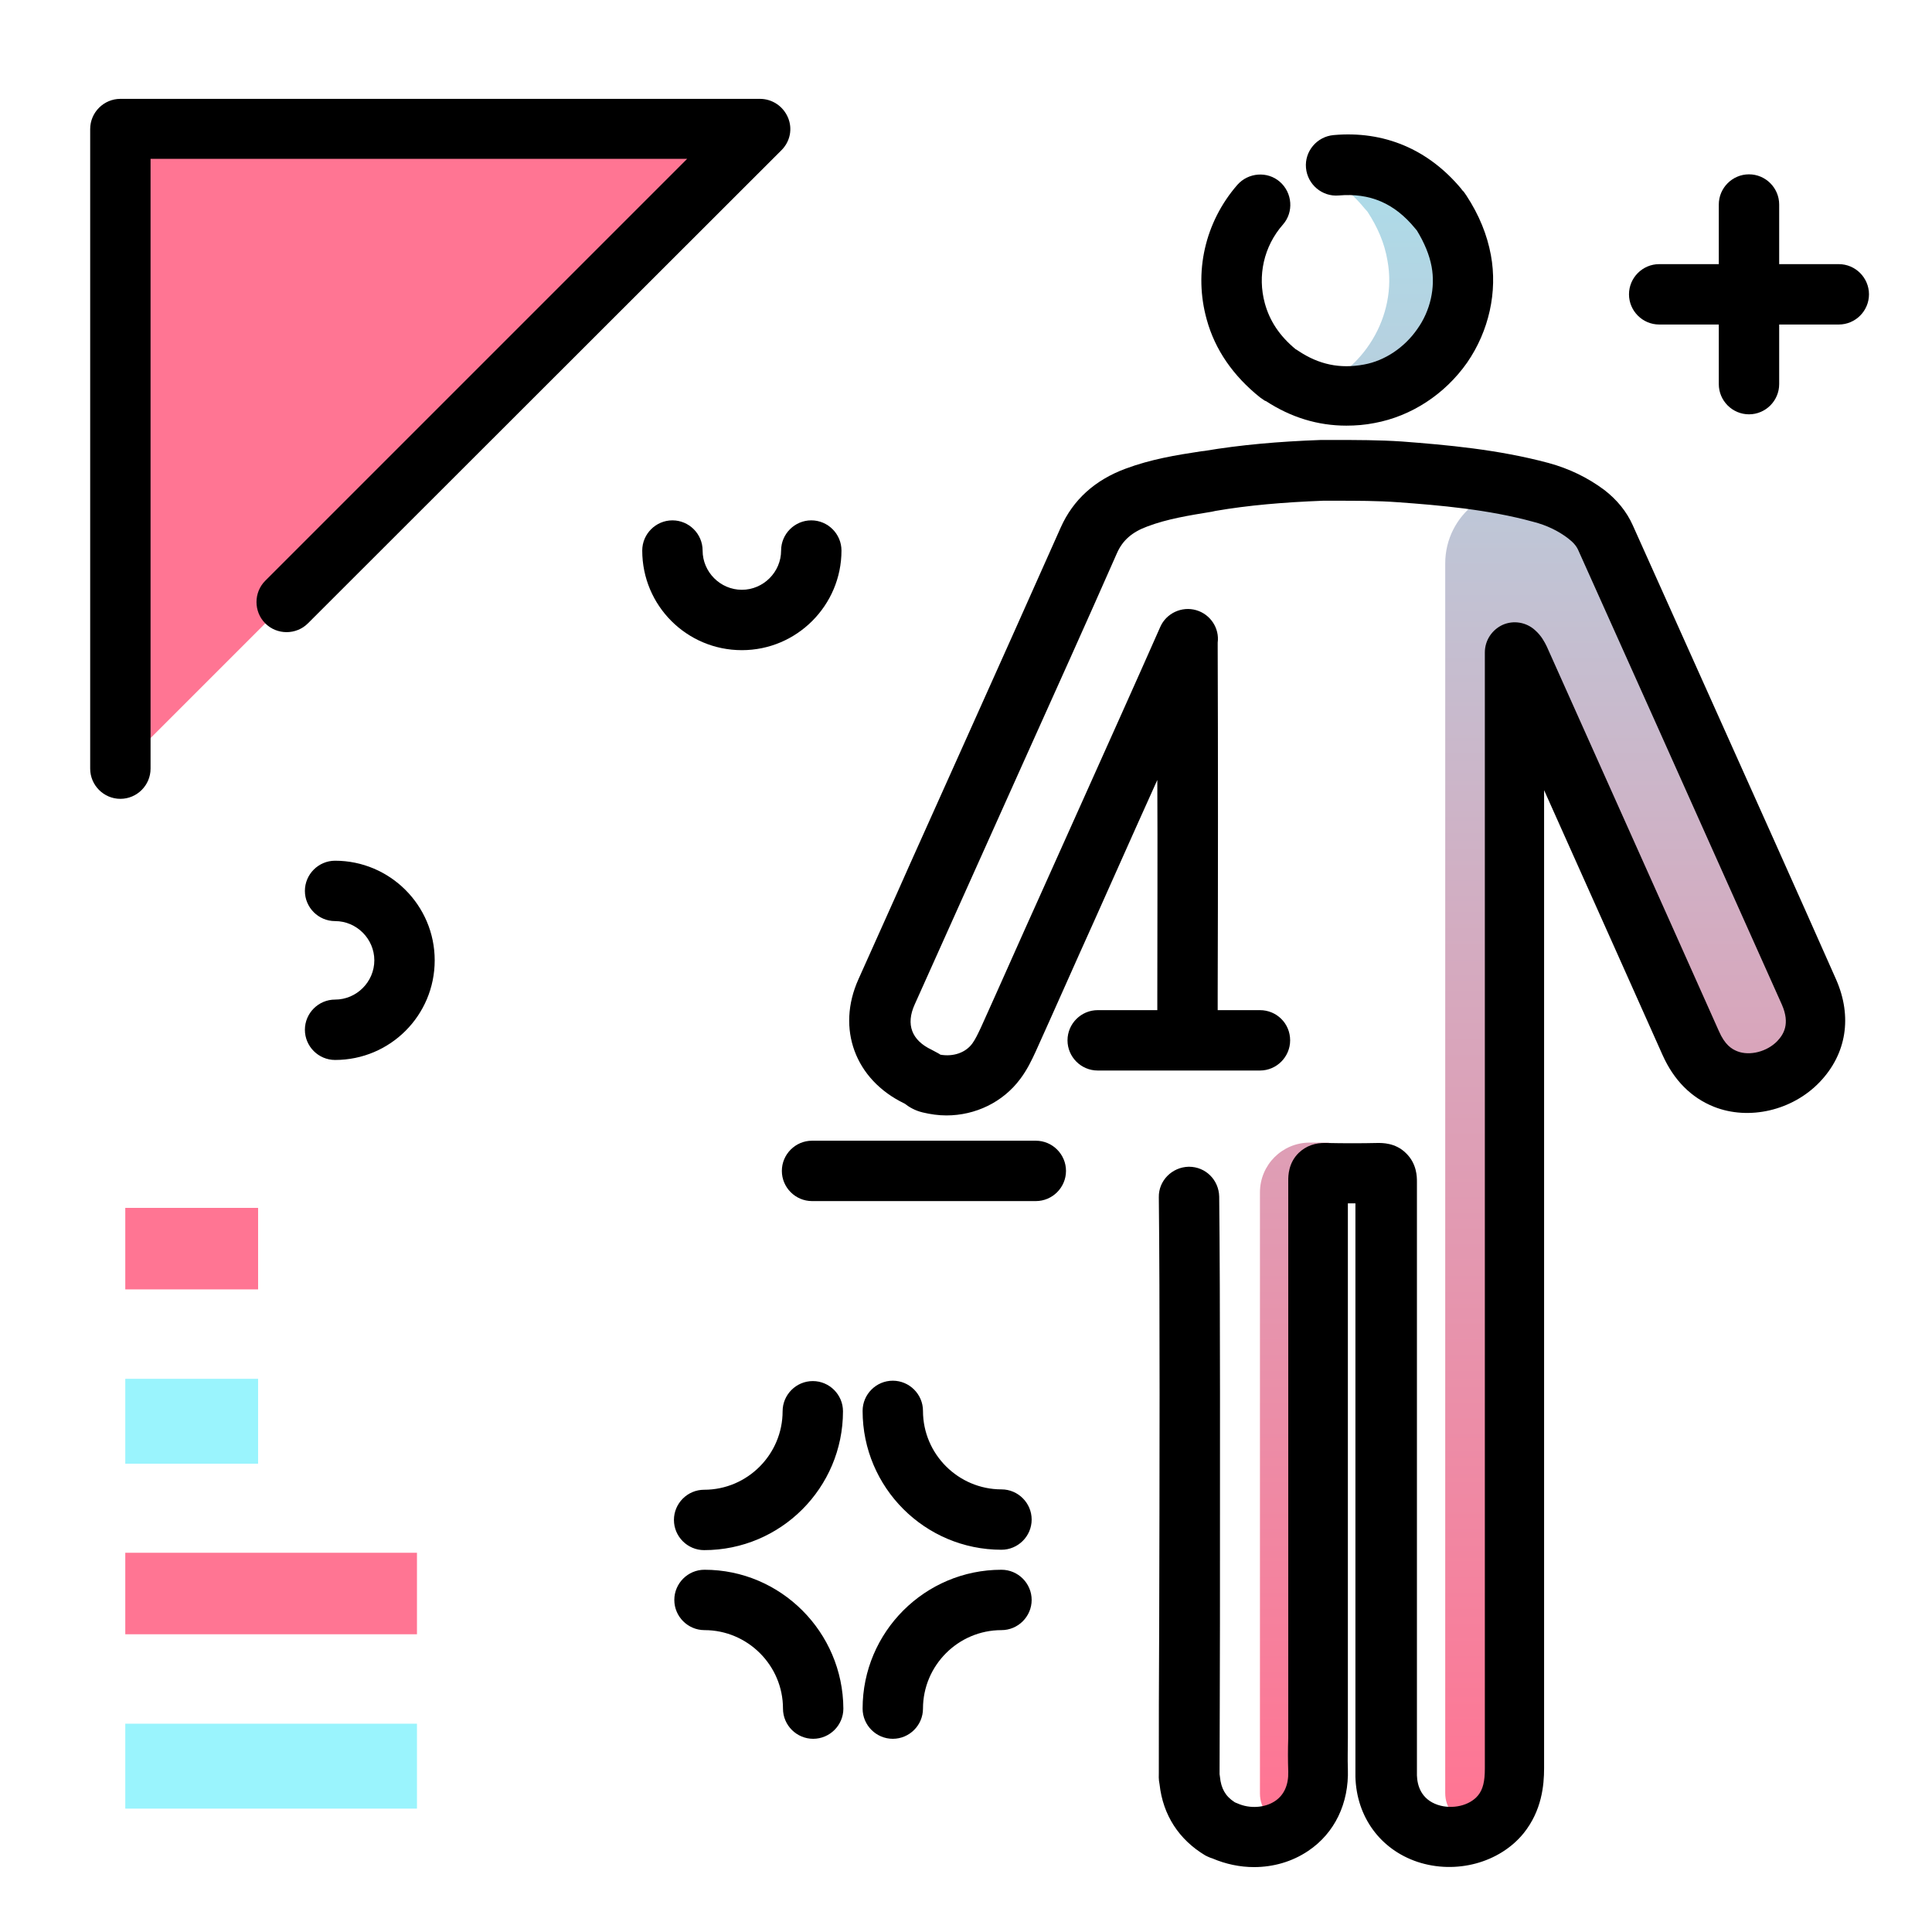 <svg version="1.1" id="Layer_1" xmlns="http://www.w3.org/2000/svg" xmlns:xlink="http://www.w3.org/1999/xlink" x="0px" y="0px" viewBox="0 0 512 512" enable-background="new 0 0 512 512" xml:space="preserve">
<linearGradient id="SVGID_1_" gradientUnits="userSpaceOnUse" x1="407.418" y1="478.85" x2="407.418" y2="-54.237" class="gradient-element">
	<stop offset="0" class="primary-color-gradient" style="stop-color: #FF7593"></stop>
	<stop offset="1" class="secondary-color-gradient" style="stop-color: #9AF4FD"></stop>
</linearGradient>
<path fill="url(#SVGID_1_)" d="M352.2,302.8c0,0,0,113.6,0,165.7c0,4.4-0.7,8.6-3.6,12.2c0,0-0.1,0.1-0.1,0.1
	c-4.9,5.9-14.6,2.2-14.6-5.5V316c0-7.3,5.9-13.2,13.2-13.2H352.2z M387.2,69.1c-0.9-4.7-2.8-9-5.3-13c-0.3-0.3-0.5-0.6-0.8-0.9
	c-7.1-8.4-16-12.5-27-11.5c-2.3,0.2-4.6,0.7-6.7,1.4c5.4,1.8,10.2,5.2,14.2,10.1c0.3,0.3,0.5,0.6,0.8,0.9c2.6,4,4.5,8.2,5.3,13
	c2.7,14.7-6.5,29.6-20.4,34.2c4.9,1.7,10.1,2,15.6,1C379,101.4,390.2,85,387.2,69.1z M479.2,262.7c-18-40.1-35.9-80.3-53.9-120.4
	c-1.2-2.6-2.9-4.6-5.1-6.3c-3.6-2.7-7.6-4.6-11.9-5.8c-0.2,0-0.3-0.1-0.5-0.1c-12.6-3.3-24.8,6.3-24.8,19.2v325.9
	c0,7.7,9.7,11.4,14.6,5.5c0,0,0.1-0.1,0.1-0.1c2.9-3.6,3.6-7.7,3.6-12.2c0-52.1,0-295.8,0-295.8c0.6,0.5,0.9,1.1,1.1,1.6
	c9.2,20.5,18.3,41,27.5,61.4c6,13.5,12.1,27,18.1,40.4c1.9,4.3,4.7,7.8,9.2,9.5c6.4,2.5,14.3,0.6,19.3-4.6
	C481.3,276.2,482.3,269.7,479.2,262.7z"></path>
<path d="M482.2,286.8c-7.2,7.5-18.7,10.2-28,6.5c-6-2.4-10.6-7-13.6-13.7c-4.2-9.4-8.4-18.8-12.6-28.2l-18.8-42l0,66.3c0,0,0,0,0,0
	c0,52.1,0,140.8,0,192.9c0,4.5-0.6,11.2-5.4,17.2c-6.4,7.9-18,11-28.2,7.6c-9.8-3.3-16.1-11.9-16.4-22.5c0-0.8,0-1.6,0-2.4l0-19
	c0-42.8,0-87,0-130.6c-0.7,0-1.3,0-2,0c0,39.8,0,79.6,0,119.4v18.3c0,1.3,0,2.7,0,4c0,2.8-0.1,5.5,0,8.2c0.3,9.1-3.5,17-10.5,21.7
	c-4.3,2.9-9.3,4.3-14.4,4.3c-3.7,0-7.5-0.8-11-2.3l-0.6-0.2c-0.5-0.2-0.9-0.4-1.3-0.6c-7-4.2-11.2-10.7-12.1-18.8
	c-0.3-1.4-0.2-2.5-0.2-3.1l0-0.2c0-10.5,0-24.4,0.1-39.7c0.1-38.3,0.2-86.1-0.1-112.6c-0.1-4.4,3.5-8,7.9-8.1c0,0,0.1,0,0.1,0
	c4.4,0,7.9,3.5,8,7.9c0.3,26.6,0.2,74.4,0.2,112.8c0,15.3-0.1,29.1-0.1,39.6c0,0.2,0,0.5,0,0.7c0,0.2,0.1,0.4,0.1,0.7
	c0.3,3,1.4,5.1,3.9,6.7c0.2,0.1,0.4,0.2,0.7,0.3c3.3,1.5,7.3,1.2,10-0.6c2.4-1.6,3.6-4.3,3.5-7.8c-0.1-3-0.1-6,0-8.9
	c0-1.3,0-2.6,0-3.9v-18.3c0-41.9,0-83.7,0-125.6c0-1.1,0-4.6,2.8-7.3c1.9-1.8,4.3-2.7,7.3-2.6c4.6,0.1,9.2,0.1,13.6,0
	c1.1,0,4.7-0.1,7.5,2.7c2.9,2.8,2.9,6.3,2.9,7.5c0,45.5,0,91.8,0,136.5l0,19c0,0.6,0,1.3,0,1.9c0.1,2.7,1.1,6.3,5.5,7.8
	c3.9,1.3,8.5,0.2,10.7-2.5c1.3-1.6,1.8-3.7,1.8-7.1c0-49.7,0-132.6,0-185.4c0,0,0,0,0,0l0-110.4c0-3.2,1.9-6,4.7-7.3
	c2.9-1.3,6.3-0.7,8.6,1.4c1.7,1.5,2.5,3.1,3.1,4.3l33,73.7c4.2,9.4,8.4,18.8,12.6,28.2c1.6,3.7,3.4,4.8,4.9,5.4
	c3.3,1.3,7.9,0.1,10.6-2.7c1.6-1.7,3.5-4.5,1.2-9.7c-11-24.5-21.9-49-32.9-73.5l-21-46.8c-0.5-1.2-1.4-2.2-2.7-3.2
	c-2.6-2-5.7-3.5-9.2-4.4c-12-3.3-24.9-4.4-35.9-5.2c-5.4-0.4-10.9-0.4-16.6-0.4c-1.1,0-2.2,0-3.3,0c-10.4,0.4-19.8,1.2-28.5,2.7
	l-0.9,0.2c-6.1,1-11.8,1.9-17.1,3.9c-4.1,1.5-6.6,3.7-8.1,7.1c-8.1,18.4-16.5,37-24.6,55l-15.4,34.3c-4.5,10.1-9.1,20.2-13.6,30.3
	c-2.4,5.3-0.8,9.5,4.5,12c0.4,0.2,0.9,0.5,1.3,0.7l0.2,0.1c0.3,0.2,0.6,0.3,0.8,0.5c0,0,0,0,0,0c3.4,0.6,6.7-0.5,8.5-3
	c0.8-1.1,1.5-2.6,2.3-4.3c5.2-11.5,10.3-23.1,15.5-34.6l11.4-25.4c6.9-15.4,13.8-30.7,20.6-46.1c1.6-3.6,5.7-5.5,9.5-4.4
	c3.8,1.1,6.2,4.8,5.7,8.6c0,0.2,0,0.3,0,0.5l0,0.4c0.1,26.8,0.1,63.1,0,92.4l0,9.6c0,4.4-3.6,8-8,8c0,0,0,0,0,0c-4.4,0-8-3.6-8-8
	l0-9.6c0-17.6,0.1-37.8,0-56.9c-1.8,4-3.6,8-5.4,12L290,244c-5.2,11.5-10.3,23.1-15.5,34.6c-1.1,2.4-2.3,4.9-4.1,7.3
	c-4.6,6.2-11.9,9.7-19.6,9.7c-2.1,0-4.2-0.3-6.3-0.8c-2.1-0.5-3.7-1.5-4.7-2.3l-0.2-0.1c-13-6.3-18-19.8-12.1-32.9
	c4.5-10.1,9.1-20.2,13.6-30.4l15.4-34.3c8.1-18,16.4-36.6,24.6-55c3.3-7.4,9.1-12.6,17.2-15.6c6.7-2.5,13.4-3.6,20-4.6l0.9-0.1
	c9.5-1.6,19.6-2.5,30.8-2.9c0.1,0,0.2,0,0.3,0c1.1,0,2.3,0,3.4,0c5.8,0,11.8,0,17.8,0.4c11.8,0.9,25.5,2.1,38.9,5.7
	c5.5,1.5,10.4,3.9,14.7,7.1c3.4,2.6,6,5.8,7.6,9.4l21,46.8c11,24.5,22,49,32.9,73.6C490.9,269.4,489.4,279.3,482.2,286.8z
	 M333.9,105.3c0.4,0.3,0.9,0.6,1.3,0.9c0.1,0,0.2,0.1,0.3,0.1c6.6,4.3,13.7,6.5,21.3,6.5c2.5,0,5-0.2,7.5-0.7
	c9.7-1.8,18.6-7.6,24.5-16c5.8-8.4,8.1-18.8,6.3-28.5c-1-5.4-3.1-10.6-6.5-15.8c-0.2-0.3-0.5-0.7-0.7-1l-0.3-0.3
	c-0.1-0.1-0.2-0.2-0.3-0.4c-8.8-10.6-20.6-15.5-33.9-14.3c-4.4,0.4-7.7,4.3-7.3,8.7c0.4,4.4,4.3,7.7,8.7,7.3
	c8.2-0.7,14.7,2,20.2,8.7c0.2,0.2,0.3,0.4,0.5,0.6c2,3.3,3.3,6.4,3.9,9.6c1,5.5-0.3,11.6-3.8,16.5c-3.4,4.9-8.6,8.4-14.1,9.4
	c-6.4,1.2-12,0-17.4-3.6c-0.3-0.2-0.6-0.4-0.8-0.5c-4.2-3.5-6.8-7.4-8.1-12.1c-2-7.3-0.3-15.1,4.8-20.9c2.9-3.3,2.5-8.4-0.8-11.3
	c-3.3-2.9-8.4-2.5-11.3,0.8c-8.6,9.9-11.6,23.2-8.1,35.7C322,92.7,326.8,99.6,333.9,105.3z"></path>
<g>
	<path fill="#9AF4FD" class="secondary-color" d="M33.2,365.4h35.2v22.5H33.2V365.4z M33.2,479.3h77.3v-22.5H33.2V479.3z"></path>
	<path fill="#FF7593" class="primary-color" d="M201.4,34.1L31.9,203.6V34.1H201.4z M33.2,341.7h35.2v-21.6H33.2V341.7z M33.2,433.1h77.3v-21.6H33.2V433.1
		z"></path>
</g>
<path d="M341.9,275.7c0,4.4-3.6,8-8,8h-43c-4.4,0-8-3.6-8-8s3.6-8,8-8h43C338.3,267.7,341.9,271.2,341.9,275.7z M274.5,302.3h-59.3
	c-4.4,0-8,3.6-8,8s3.6,8,8,8h59.3c4.4,0,8-3.6,8-8S278.9,302.3,274.5,302.3z M207.1,39.8c2.3-2.3,3-5.7,1.7-8.7s-4.2-4.9-7.4-4.9
	H31.9c-4.4,0-8,3.6-8,8v169.5c0,4.4,3.6,8,8,8s8-3.6,8-8V42.1h142.2L70.3,153.9c-3.1,3.1-3.1,8.2,0,11.3c3.1,3.1,8.2,3.1,11.3,0
	L207.1,39.8z M487.3,70h-15.8V54.2c0-4.4-3.6-8-8-8s-8,3.6-8,8V70h-15.8c-4.4,0-8,3.6-8,8s3.6,8,8,8h15.8v15.8c0,4.4,3.6,8,8,8
	s8-3.6,8-8V86h15.8c4.4,0,8-3.6,8-8S491.7,70,487.3,70z M215.4,366c-4.4,0-8,3.6-8,8c0,11.4-9.3,20.8-20.8,20.8c-4.4,0-8,3.6-8,8
	s3.6,8,8,8c20.3,0,36.8-16.5,36.8-36.8C223.4,369.6,219.8,366,215.4,366z M265.4,394.7c-11.4,0-20.8-9.3-20.8-20.8c0-4.4-3.6-8-8-8
	s-8,3.6-8,8c0,20.3,16.5,36.8,36.8,36.8c4.4,0,8-3.6,8-8S269.8,394.7,265.4,394.7z M265.4,416c-20.3,0-36.8,16.5-36.8,36.8
	c0,4.4,3.6,8,8,8s8-3.6,8-8c0-11.4,9.3-20.8,20.8-20.8c4.4,0,8-3.6,8-8S269.8,416,265.4,416z M186.7,416c-4.4,0-8,3.6-8,8s3.6,8,8,8
	c11.4,0,20.8,9.3,20.8,20.8c0,4.4,3.6,8,8,8s8-3.6,8-8C223.4,432.5,206.9,416,186.7,416z M88.8,228.1c-4.4,0-8,3.6-8,8s3.6,8,8,8
	c5.7,0,10.4,4.7,10.4,10.4s-4.7,10.4-10.4,10.4c-4.4,0-8,3.6-8,8s3.6,8,8,8c14.6,0,26.4-11.8,26.4-26.4S103.3,228.1,88.8,228.1z
	 M223,145.9c0-4.4-3.6-8-8-8s-8,3.6-8,8c0,5.7-4.7,10.4-10.4,10.4s-10.4-4.7-10.4-10.4c0-4.4-3.6-8-8-8c-4.4,0-8,3.6-8,8
	c0,14.6,11.8,26.4,26.4,26.4S223,160.4,223,145.9z"></path>
</svg>